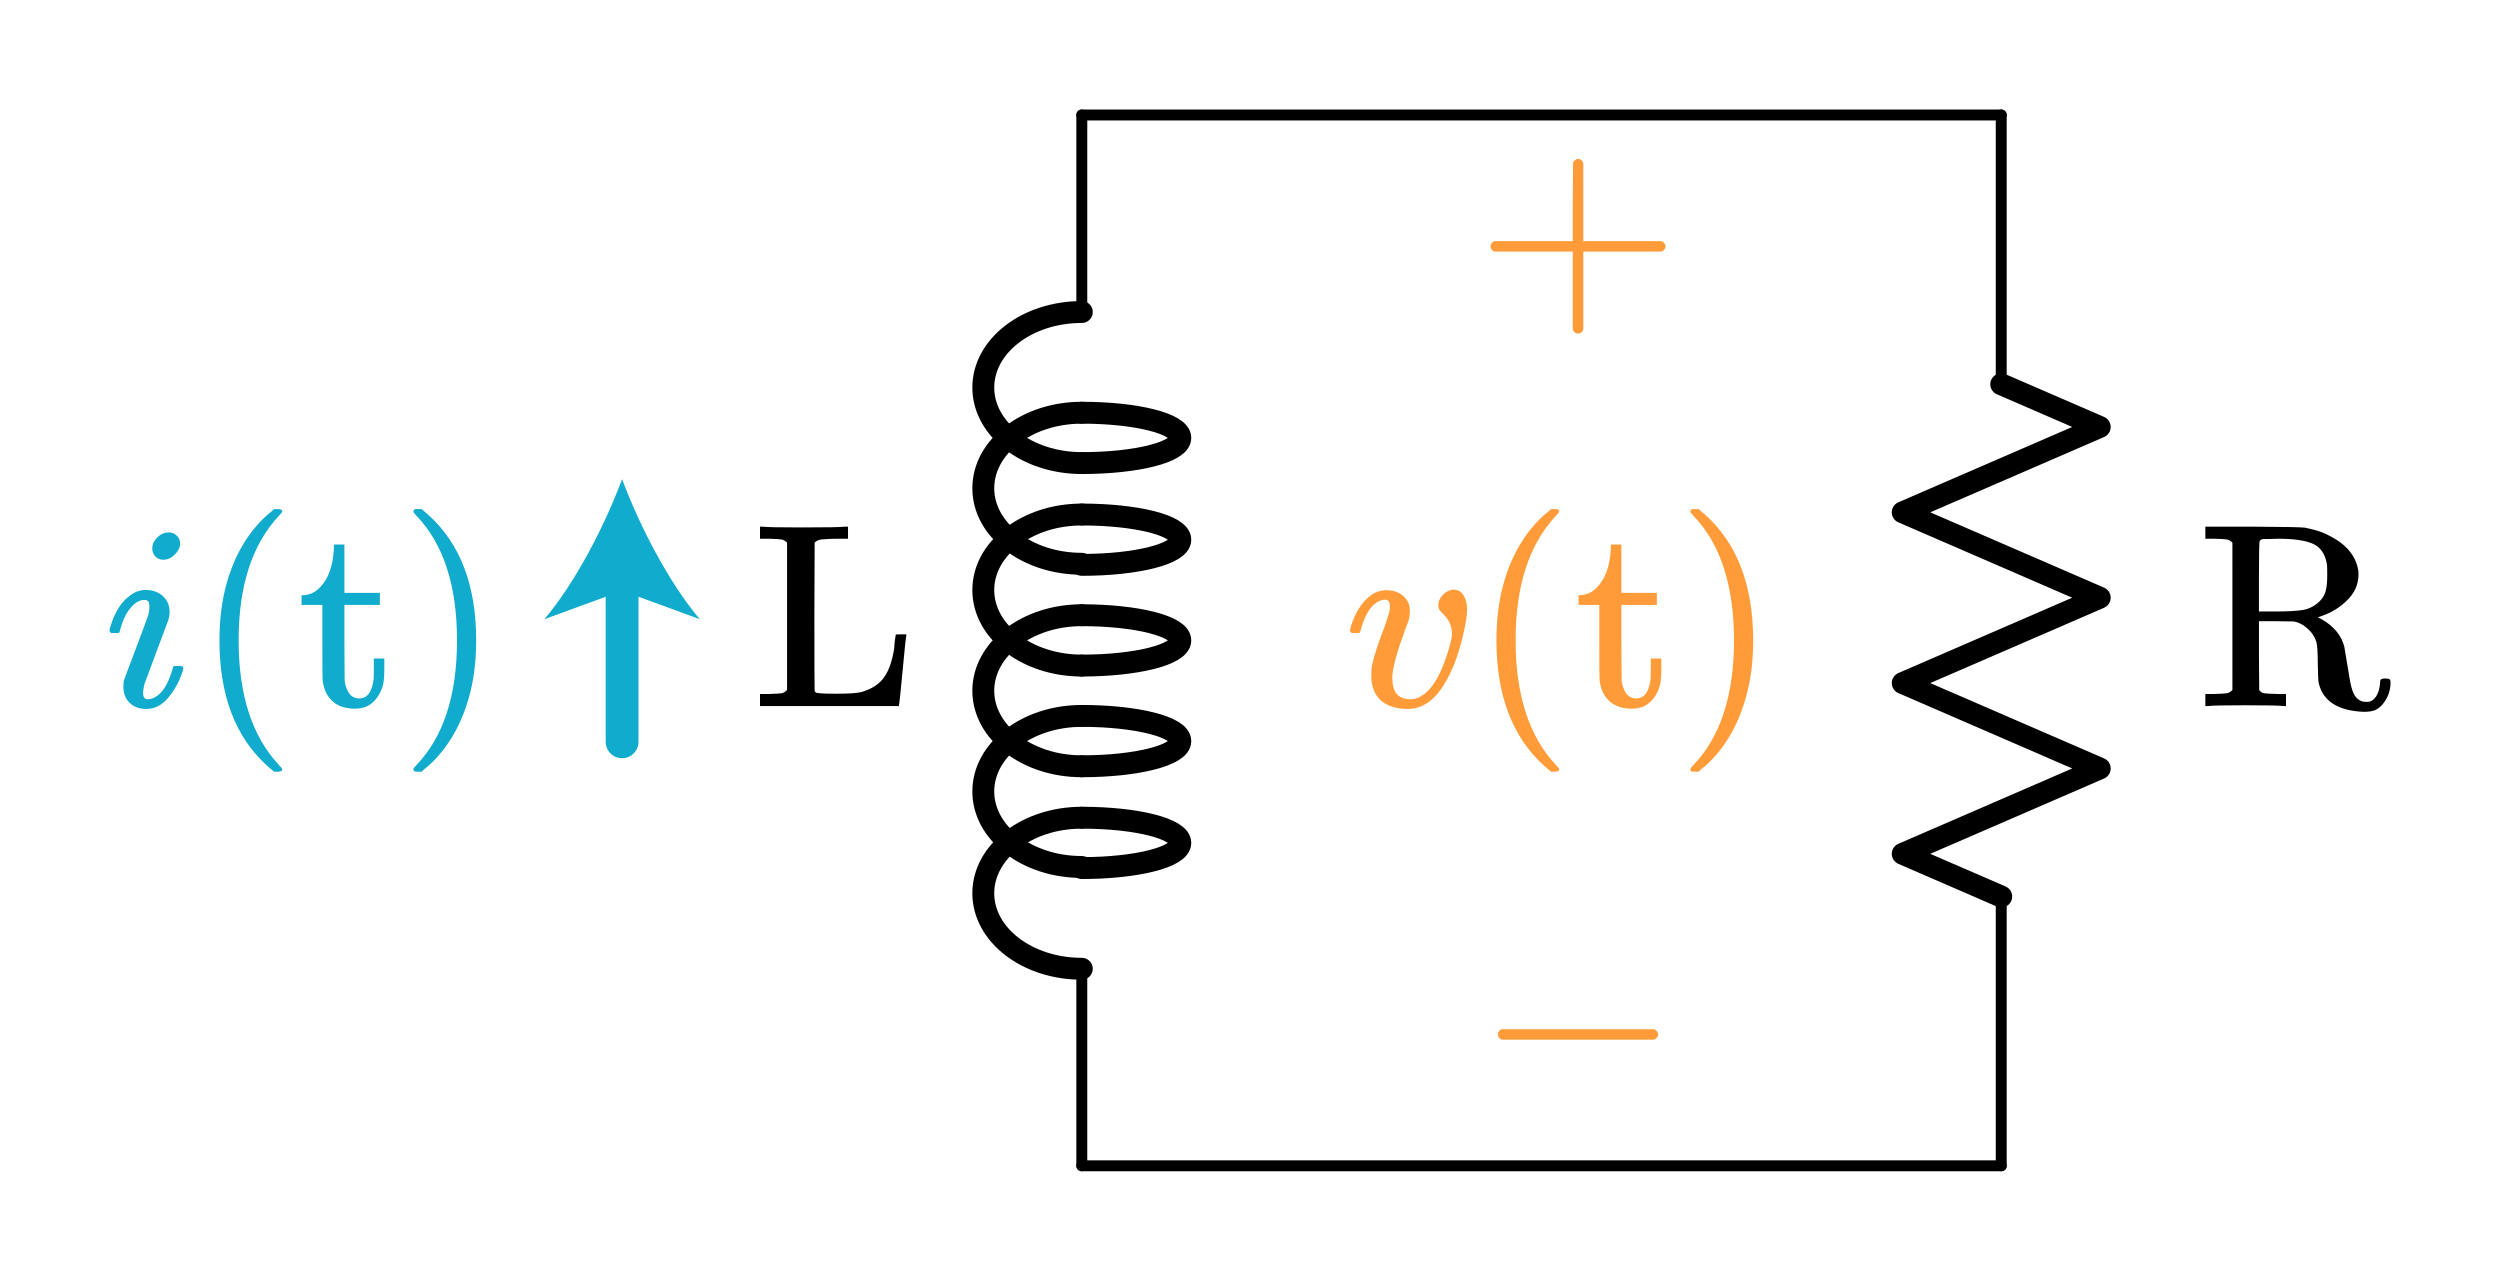 <?xml version="1.0" encoding="UTF-8" standalone="no"?>
<!-- Generator: Adobe Illustrator 19.1.0, SVG Export Plug-In . SVG Version: 6.00 Build 0)  -->

<svg
   xmlns:dc="http://purl.org/dc/elements/1.1/"
   xmlns:cc="http://creativecommons.org/ns#"
   xmlns:rdf="http://www.w3.org/1999/02/22-rdf-syntax-ns#"
   xmlns:svg="http://www.w3.org/2000/svg"
   xmlns="http://www.w3.org/2000/svg"
   xmlns:sodipodi="http://sodipodi.sourceforge.net/DTD/sodipodi-0.dtd"
   xmlns:inkscape="http://www.inkscape.org/namespaces/inkscape"
   version="1.1"
   id="Layer_1"
   x="0px"
   y="0px"
   viewBox="0 0 228.403 117.014"
   xml:space="preserve"
   sodipodi:docname="rl_natural_response15.svg"
   width="228.403"
   height="117.014"
   inkscape:version="0.92.2 5c3e80d, 2017-08-06"><defs
     id="defs2328" /><sodipodi:namedview
     pagecolor="#ffffff"
     bordercolor="#666666"
     borderopacity="1"
     objecttolerance="10"
     gridtolerance="10"
     guidetolerance="10"
     inkscape:pageopacity="0"
     inkscape:pageshadow="2"
     inkscape:window-width="640"
     inkscape:window-height="480"
     id="namedview2326"
     showgrid="false"
     fit-margin-top="10"
     fit-margin-right="10"
     fit-margin-bottom="10"
     fit-margin-left="10"
     inkscape:zoom="2.1934953"
     inkscape:cx="114.20129"
     inkscape:cy="58.507118"
     inkscape:current-layer="Layer_1" /><style
     type="text/css"
     id="style2257">
	.st0{fill:none;stroke:#11ACCD;stroke-width:3;stroke-linecap:round;stroke-miterlimit:10;}
	.st1{fill:#11ACCD;}
	.st2{fill:none;stroke:#11ACCD;stroke-width:4;stroke-miterlimit:10;}
	.st3{fill:none;stroke:#BABEC2;stroke-linecap:round;stroke-linejoin:round;}
	.st4{fill:#BABEC2;}
	.st5{fill:none;stroke:#000000;stroke-linecap:round;stroke-linejoin:round;stroke-miterlimit:10;}
	.st6{fill:none;stroke:#000000;stroke-width:2;stroke-linecap:round;stroke-linejoin:round;stroke-miterlimit:10;}
	.st7{fill:none;stroke:#000000;stroke-width:2;stroke-miterlimit:10;}
	.st8{fill:none;stroke:#000000;stroke-linecap:round;stroke-miterlimit:10;}
	.st9{fill:none;stroke:#000000;stroke-width:1.5;stroke-miterlimit:10;}
	.st10{fill:none;stroke:#000000;stroke-width:2;stroke-linecap:round;stroke-miterlimit:10;}
	.st11{fill:none;}
	.st12{stroke:#000000;stroke-linecap:round;stroke-linejoin:round;stroke-miterlimit:10;}
	.st13{fill:none;stroke:#000000;stroke-miterlimit:10;}
	.st14{fill:#FFFFFF;stroke:#000000;stroke-miterlimit:10;}
	.st15{font-family:'KaTeX_Main-Italic';}
	.st16{font-size:18px;}
	.st17{fill:#1FAB54;}
	.st18{fill:none;stroke:#000000;stroke-width:4;stroke-miterlimit:10;}
	.st19{fill:#FF9C39;}
	.st20{fill:none;stroke:#000000;stroke-linecap:round;stroke-linejoin:round;}
	.st21{fill:none;stroke:#1FAB54;stroke-width:2;stroke-linecap:round;stroke-miterlimit:10;}
	.st22{font-family:'KaTeX_Main-Regular';}
	.st23{font-size:21px;}
</style><g
     id="g2267"
     transform="translate(14.835,-10.228)"><g
       id="g2265"><line
         class="st0"
         x1="42"
         y1="63.1"
         x2="42"
         y2="78"
         id="line2259"
         style="fill:none;stroke:#11accd;stroke-width:3;stroke-linecap:round;stroke-miterlimit:10" /><g
         id="g2263"><path
           class="st1"
           d="m 42,54 c -1.6,4.3 -4.3,9.5 -7.1,12.8 l 7.1,-2.6 7.1,2.6 C 46.3,63.5 43.6,58.3 42,54 Z"
           id="path2261"
           inkscape:connector-curvature="0"
           style="fill:#11accd" /></g></g></g><g
     aria-label="i(t)"
     style="font-style:normal;font-variant:normal;font-weight:normal;font-stretch:normal;font-size:24px;font-family:KaTeX_Main;-inkscape-font-specification:'KaTeX_Main, Normal';font-variant-ligatures:normal;font-variant-caps:normal;font-variant-numeric:normal;font-feature-settings:normal;text-align:start;writing-mode:lr-tb;text-anchor:start;fill:#11accd"
     id="text2269"><path
       d="m 13.912,50.107 q 0,-0.552 0.456,-1.008 0.456,-0.456 1.056,-0.456 0.432,0 0.72,0.288 0.312,0.288 0.312,0.72 0,0.528 -0.48,1.008 -0.48,0.48 -1.056,0.48 -0.432,0 -0.72,-0.288 -0.288,-0.288 -0.288,-0.744 z m -0.552,14.664 q -0.936,0 -1.512,-0.552 -0.576,-0.552 -0.576,-1.488 0,-0.408 0.048,-0.552 0,-0.048 1.104,-2.952 1.104,-2.928 1.104,-2.976 0.12,-0.384 0.12,-0.864 0,-0.576 -0.408,-0.576 h -0.048 q -0.576,0 -1.104,0.552 -0.768,0.792 -1.128,2.256 0,0.024 -0.024,0.096 -0.024,0.048 -0.048,0.072 0,0 -0.024,0.024 -0.024,0.024 -0.096,0.024 -0.048,0 -0.096,0 -0.048,0 -0.192,0 H 10.144 Q 10,57.691 10,57.619 q 0,-0.072 0.072,-0.336 0.624,-2.064 1.824,-2.88 0.648,-0.504 1.392,-0.504 0.96,0 1.584,0.552 0.624,0.552 0.624,1.488 0,0.312 -0.12,0.72 -0.024,0.048 -1.104,2.952 l -1.08,2.904 q -0.12,0.528 -0.12,0.768 0,0.6 0.408,0.6 0.336,0 0.6,-0.144 1.056,-0.504 1.656,-2.52 0.072,-0.288 0.12,-0.336 0.072,-0.048 0.408,-0.048 0.216,0 0.288,0.024 0.096,0 0.144,0.048 0.048,0.048 0.048,0.168 0,0.096 -0.072,0.312 -0.456,1.368 -1.32,2.376 -0.84,1.008 -1.992,1.008 z"
       style="font-style:normal;font-variant:normal;font-weight:normal;font-stretch:normal;font-size:24px;font-family:KaTeX_Math;-inkscape-font-specification:'KaTeX_Math, Normal';font-variant-ligatures:normal;font-variant-caps:normal;font-variant-numeric:normal;font-feature-settings:normal;text-align:start;writing-mode:lr-tb;text-anchor:start"
       id="path2900" /><path
       d="m 25.785,70.291 q 0,0.216 -0.432,0.216 h -0.312 q -0.168,-0.144 -0.672,-0.576 -4.32,-3.936 -4.32,-11.424 0,-2.928 0.696,-5.352 1.104,-3.768 3.624,-6.072 0.168,-0.144 0.384,-0.312 0.216,-0.192 0.288,-0.264 h 0.312 q 0.288,0 0.36,0.072 0.072,0.072 0.072,0.144 0,0.096 -0.264,0.36 -3.72,3.936 -3.72,11.424 0,7.488 3.72,11.424 0.264,0.264 0.264,0.36 z"
       style="font-style:normal;font-variant:normal;font-weight:normal;font-stretch:normal;font-size:24px;font-family:KaTeX_Main;-inkscape-font-specification:'KaTeX_Main, Normal';font-variant-ligatures:normal;font-variant-caps:normal;font-variant-numeric:normal;font-feature-settings:normal;text-align:start;writing-mode:lr-tb;text-anchor:start;fill:#11accd"
       id="path2902" /><path
       d="m 30.505,50.107 v -0.36 h 0.96 v 4.416 h 3.24 v 1.104 h -3.24 v 3.456 q 0.024,3 0.024,3.408 0.024,0.384 0.168,0.744 0.336,0.936 1.176,0.936 1.056,0 1.296,-1.704 0.024,-0.192 0.024,-1.104 v -0.84 h 0.96 v 0.84 q 0,1.104 -0.12,1.584 -0.264,0.96 -0.912,1.56 -0.624,0.6 -1.656,0.6 -1.296,0 -2.064,-0.696 -0.768,-0.72 -0.888,-1.944 -0.024,-0.168 -0.024,-3.552 v -3.288 h -1.896 v -0.888 h 0.216 q 0.888,-0.072 1.512,-0.768 1.104,-1.152 1.224,-3.504 z"
       style="font-style:normal;font-variant:normal;font-weight:normal;font-stretch:normal;font-size:24px;font-family:KaTeX_Main;-inkscape-font-specification:'KaTeX_Main, Normal';font-variant-ligatures:normal;font-variant-caps:normal;font-variant-numeric:normal;font-feature-settings:normal;text-align:start;writing-mode:lr-tb;text-anchor:start;fill:#11accd"
       id="path2904" /><path
       d="m 37.889,46.531 0.096,-0.024 q 0.12,0 0.24,0 h 0.288 q 0.168,0.144 0.672,0.576 4.32,3.936 4.32,11.424 0,2.952 -0.696,5.328 -1.104,3.792 -3.624,6.096 -0.168,0.144 -0.384,0.312 -0.216,0.192 -0.288,0.264 h -0.288 q -0.288,0 -0.384,-0.048 -0.072,-0.048 -0.072,-0.24 0.024,-0.024 0.264,-0.312 3.72,-3.864 3.72,-11.4 0,-7.536 -3.72,-11.4 -0.24,-0.288 -0.264,-0.312 0,-0.192 0.12,-0.264 z"
       style="font-style:normal;font-variant:normal;font-weight:normal;font-stretch:normal;font-size:24px;font-family:KaTeX_Main;-inkscape-font-specification:'KaTeX_Main, Normal';font-variant-ligatures:normal;font-variant-caps:normal;font-variant-numeric:normal;font-feature-settings:normal;text-align:start;writing-mode:lr-tb;text-anchor:start;fill:#11accd"
       id="path2906" /></g><g
     id="g2279"
     transform="translate(14.835,-7.493)"><line
       class="st5"
       x1="168"
       y1="42.6"
       x2="168"
       y2="18"
       id="line2271"
       style="fill:none;stroke:#000000;stroke-linecap:round;stroke-linejoin:round;stroke-miterlimit:10" /><polyline
       class="st6"
       points="168,89.4 159,85.5 177,77.7 159,69.9 177,62.1 159,54.3 177,46.5 168,42.6  "
       id="polyline2273"
       style="fill:none;stroke:#000000;stroke-width:2;stroke-linecap:round;stroke-linejoin:round;stroke-miterlimit:10" /><line
       class="st5"
       x1="168"
       y1="114"
       x2="168"
       y2="89.4"
       id="line2275"
       style="fill:none;stroke:#000000;stroke-linecap:round;stroke-linejoin:round;stroke-miterlimit:10" /><rect
       x="156"
       y="18"
       class="st11"
       width="24"
       height="96"
       id="rect2277"
       style="fill:none" /></g><g
     id="g2309"
     transform="translate(14.835,-7.493)"><line
       class="st8"
       x1="84"
       y1="96"
       x2="84"
       y2="114"
       id="line2281"
       style="fill:none;stroke:#000000;stroke-linecap:round;stroke-miterlimit:10" /><path
       class="st10"
       d="m 84,82.2 c -5,0 -9,3.1 -9,6.9 0,3.8 4,6.9 9,6.9"
       id="path2283"
       inkscape:connector-curvature="0"
       style="fill:none;stroke:#000000;stroke-width:2;stroke-linecap:round;stroke-miterlimit:10" /><path
       class="st10"
       d="m 84,82.2 c 5,0 9,1 9,2.3 0,1.3 -4,2.3 -9,2.3"
       id="path2285"
       inkscape:connector-curvature="0"
       style="fill:none;stroke:#000000;stroke-width:2;stroke-linecap:round;stroke-miterlimit:10" /><path
       class="st10"
       d="m 84,72.9 c -5,0 -9,3.1 -9,6.9 0,3.8 4,6.9 9,6.9"
       id="path2287"
       inkscape:connector-curvature="0"
       style="fill:none;stroke:#000000;stroke-width:2;stroke-linecap:round;stroke-miterlimit:10" /><path
       class="st10"
       d="m 84,72.9 c 5,0 9,1 9,2.3 0,1.3 -4,2.3 -9,2.3"
       id="path2289"
       inkscape:connector-curvature="0"
       style="fill:none;stroke:#000000;stroke-width:2;stroke-linecap:round;stroke-miterlimit:10" /><path
       class="st10"
       d="m 84,63.7 c -5,0 -9,3.1 -9,6.9 0,3.8 4,6.9 9,6.9"
       id="path2291"
       inkscape:connector-curvature="0"
       style="fill:none;stroke:#000000;stroke-width:2;stroke-linecap:round;stroke-miterlimit:10" /><path
       class="st10"
       d="m 84,63.7 c 5,0 9,1 9,2.3 0,1.3 -4,2.3 -9,2.3"
       id="path2293"
       inkscape:connector-curvature="0"
       style="fill:none;stroke:#000000;stroke-width:2;stroke-linecap:round;stroke-miterlimit:10" /><path
       class="st10"
       d="m 84,54.5 c -5,0 -9,3.1 -9,6.9 0,3.8 4,6.9 9,6.9"
       id="path2295"
       inkscape:connector-curvature="0"
       style="fill:none;stroke:#000000;stroke-width:2;stroke-linecap:round;stroke-miterlimit:10" /><path
       class="st10"
       d="m 84,54.5 c 5,0 9,1 9,2.3 0,1.3 -4,2.3 -9,2.3"
       id="path2297"
       inkscape:connector-curvature="0"
       style="fill:none;stroke:#000000;stroke-width:2;stroke-linecap:round;stroke-miterlimit:10" /><path
       class="st10"
       d="m 84,45.2 c 5,0 9,1 9,2.3 0,1.3 -4,2.3 -9,2.3"
       id="path2299"
       inkscape:connector-curvature="0"
       style="fill:none;stroke:#000000;stroke-width:2;stroke-linecap:round;stroke-miterlimit:10" /><path
       class="st10"
       d="m 84,45.2 c -5,0 -9,3.1 -9,6.9 0,3.8 4,6.9 9,6.9"
       id="path2301"
       inkscape:connector-curvature="0"
       style="fill:none;stroke:#000000;stroke-width:2;stroke-linecap:round;stroke-miterlimit:10" /><path
       class="st10"
       d="m 84,36 c -5,0 -9,3.1 -9,6.9 0,3.8 4,6.9 9,6.9"
       id="path2303"
       inkscape:connector-curvature="0"
       style="fill:none;stroke:#000000;stroke-width:2;stroke-linecap:round;stroke-miterlimit:10" /><line
       class="st8"
       x1="84"
       y1="18"
       x2="84"
       y2="36"
       id="line2305"
       style="fill:none;stroke:#000000;stroke-linecap:round;stroke-miterlimit:10" /><rect
       x="72"
       y="18"
       class="st11"
       width="24"
       height="96"
       id="rect2307"
       style="fill:none" /></g><g
     aria-label="L"
     style="font-style:normal;font-variant:normal;font-weight:normal;font-stretch:normal;font-size:24px;font-family:KaTeX_Main;-inkscape-font-specification:'KaTeX_Main, Normal';font-variant-ligatures:normal;font-variant-caps:normal;font-variant-numeric:normal;font-feature-settings:normal;text-align:start;writing-mode:lr-tb;text-anchor:start"
     id="text2311"><path
       d="m 71.907,49.579 q -0.24,-0.24 -0.48,-0.288 -0.216,-0.048 -1.2,-0.072 h -0.792 v -1.104 h 0.264 q 0.432,0.072 3.504,0.072 3.552,0 3.984,-0.072 h 0.288 v 1.104 h -0.648 q -0.888,0 -1.152,0.024 -0.672,0.024 -0.864,0.096 -0.192,0.048 -0.384,0.24 l -0.024,6.72 q 0,6.72 0.024,6.792 0.024,0.12 0.096,0.168 0.144,0.12 1.824,0.12 1.704,0 2.328,-0.144 1.416,-0.408 2.088,-1.344 0.672,-0.936 0.936,-2.688 0,-0.12 0.024,-0.408 0.048,-0.312 0.072,-0.552 0.048,-0.24 0.048,-0.264 0,-0.024 0.48,-0.024 h 0.48 v 0.12 q -0.048,0.072 -0.336,3.168 -0.288,3.072 -0.336,3.144 v 0.12 h -12.696 v -1.104 h 0.792 q 0.984,-0.024 1.2,-0.072 0.24,-0.048 0.48,-0.288 z"
       style="font-style:normal;font-variant:normal;font-weight:normal;font-stretch:normal;font-size:24px;font-family:KaTeX_Main;-inkscape-font-specification:'KaTeX_Main, Normal';font-variant-ligatures:normal;font-variant-caps:normal;font-variant-numeric:normal;font-feature-settings:normal;text-align:start;writing-mode:lr-tb;text-anchor:start"
       id="path2897" /></g><g
     aria-label="R"
     style="font-style:normal;font-variant:normal;font-weight:normal;font-stretch:normal;font-size:24px;font-family:KaTeX_Main;-inkscape-font-specification:'KaTeX_Main, Normal';font-variant-ligatures:normal;font-variant-caps:normal;font-variant-numeric:normal;font-feature-settings:normal;text-align:start;writing-mode:lr-tb;text-anchor:start"
     id="text2313"><path
       d="m 203.955,49.579 q -0.24,-0.24 -0.48,-0.288 -0.216,-0.048 -1.2,-0.072 h -0.792 v -1.104 h 4.2 q 4.464,0.024 4.92,0.096 0.072,0.024 0.312,0.072 1.08,0.216 1.92,0.672 2.28,1.152 2.616,3.144 0.024,0.12 0.024,0.384 0,1.344 -1.032,2.352 -1.008,1.008 -2.4,1.464 -0.048,0.024 -0.12,0.048 -0.048,0 -0.096,0.024 l -0.048,0.024 q 0.072,0.072 0.264,0.144 1.728,0.96 2.136,2.544 0.024,0.096 0.264,1.584 0.24,1.488 0.264,1.584 0.168,0.864 0.408,1.272 0.264,0.408 0.672,0.552 0.096,0.048 0.408,0.048 h 0.12 q 0.312,0 0.576,-0.264 0.48,-0.48 0.552,-1.44 0,-0.264 0.072,-0.336 0.096,-0.096 0.408,-0.096 0.288,0 0.384,0.072 0.096,0.048 0.096,0.288 0,0.864 -0.432,1.584 -0.408,0.696 -1.008,0.96 -0.384,0.144 -1.008,0.144 -3.576,-0.144 -4.128,-2.688 -0.048,-0.264 -0.072,-1.752 0,-1.488 -0.144,-1.992 -0.216,-0.648 -0.72,-1.104 -0.48,-0.48 -1.104,-0.672 l -0.24,-0.048 -1.584,-0.024 h -1.584 v 3.144 l 0.024,3.144 q 0.168,0.24 0.408,0.288 0.264,0.048 1.248,0.072 h 0.792 v 1.104 h -0.264 q -0.384,-0.072 -3.408,-0.072 -3.048,0 -3.432,0.072 h -0.264 v -1.104 h 0.792 q 0.984,-0.024 1.2,-0.072 0.24,-0.048 0.48,-0.288 z m 8.64,1.992 q -0.24,-1.44 -1.296,-1.896 -1.032,-0.456 -3.168,-0.456 -0.36,0 -0.816,0.024 -0.456,0 -0.48,0 -0.312,0.024 -0.384,0.192 -0.072,0.096 -0.072,3.264 v 3.168 h 1.392 q 1.8,0 2.664,-0.144 0.864,-0.168 1.512,-0.816 0.408,-0.408 0.528,-0.912 0.144,-0.504 0.144,-1.464 0,-0.768 -0.024,-0.96 z"
       style="font-style:normal;font-variant:normal;font-weight:normal;font-stretch:normal;font-size:24px;font-family:KaTeX_Main;-inkscape-font-specification:'KaTeX_Main, Normal';font-variant-ligatures:normal;font-variant-caps:normal;font-variant-numeric:normal;font-feature-settings:normal;text-align:start;writing-mode:lr-tb;text-anchor:start"
       id="path2894" /></g><line
     class="st8"
     x1="98.835"
     y1="10.507"
     x2="182.835"
     y2="10.507"
     id="line2315"
     style="fill:none;stroke:#000000;stroke-linecap:round;stroke-miterlimit:10" /><line
     class="st8"
     x1="98.835"
     y1="106.507"
     x2="182.835"
     y2="106.507"
     id="line2317"
     style="fill:none;stroke:#000000;stroke-linecap:round;stroke-miterlimit:10" /><g
     aria-label="v(t)"
     style="font-style:normal;font-variant:normal;font-weight:normal;font-stretch:normal;font-size:24px;font-family:KaTeX_Main;-inkscape-font-specification:'KaTeX_Main, Normal';font-variant-ligatures:normal;font-variant-caps:normal;font-variant-numeric:normal;font-feature-settings:normal;text-align:start;writing-mode:lr-tb;text-anchor:start;fill:#ff9c39"
     id="text2319"><path
       d="m 128.618,64.771 q -1.536,0 -2.448,-0.768 -0.888,-0.792 -0.888,-2.304 0,-0.432 0.048,-0.816 0.216,-1.152 1.128,-3.528 l 0.384,-1.152 q 0.144,-0.432 0.144,-0.816 0,-0.6 -0.456,-0.6 -0.168,0 -0.384,0.072 -1.224,0.432 -1.848,2.76 0,0.024 -0.024,0.096 -0.024,0.048 -0.048,0.072 0,0 -0.024,0.024 -0.024,0.024 -0.096,0.024 -0.048,0 -0.096,0 -0.048,0 -0.192,0 h -0.336 q -0.144,-0.144 -0.144,-0.216 0,-0.072 0.072,-0.36 0.576,-1.896 1.776,-2.832 0.648,-0.504 1.488,-0.504 0.936,0 1.536,0.528 0.6,0.528 0.6,1.392 0,0.408 -0.072,0.624 0,0.168 -0.36,1.056 -1.104,3 -1.176,4.272 0,0.648 0.12,1.056 0.312,1.032 1.512,1.032 0.648,0 1.152,-0.384 1.488,-0.984 2.472,-4.536 0.192,-0.672 0.192,-1.104 0,-1.056 -0.936,-1.896 -0.312,-0.288 -0.312,-0.648 0,-0.552 0.432,-0.984 0.456,-0.456 1.008,-0.456 0.576,0 0.888,0.552 0.312,0.528 0.312,1.272 0,0.84 -0.48,2.76 -0.456,1.848 -1.152,3.216 -1.512,3.096 -3.792,3.096 z"
       style="font-style:normal;font-variant:normal;font-weight:normal;font-stretch:normal;font-size:24px;font-family:KaTeX_Math;-inkscape-font-specification:'KaTeX_Math, Normal';font-variant-ligatures:normal;font-variant-caps:normal;font-variant-numeric:normal;font-feature-settings:normal;text-align:start;writing-mode:lr-tb;text-anchor:start"
       id="path2885" /><path
       d="m 142.451,70.291 q 0,0.216 -0.432,0.216 h -0.312 q -0.168,-0.144 -0.672,-0.576 -4.32,-3.936 -4.32,-11.424 0,-2.928 0.696,-5.352 1.104,-3.768 3.624,-6.072 0.168,-0.144 0.384,-0.312 0.216,-0.192 0.288,-0.264 h 0.312 q 0.288,0 0.36,0.072 0.072,0.072 0.072,0.144 0,0.096 -0.264,0.36 -3.72,3.936 -3.72,11.424 0,7.488 3.72,11.424 0.264,0.264 0.264,0.36 z"
       style="font-style:normal;font-variant:normal;font-weight:normal;font-stretch:normal;font-size:24px;font-family:KaTeX_Main;-inkscape-font-specification:'KaTeX_Main, Normal';font-variant-ligatures:normal;font-variant-caps:normal;font-variant-numeric:normal;font-feature-settings:normal;text-align:start;writing-mode:lr-tb;text-anchor:start;fill:#ff9c39"
       id="path2887" /><path
       d="m 147.171,50.107 v -0.36 h 0.96 v 4.416 h 3.24 v 1.104 h -3.24 v 3.456 q 0.024,3 0.024,3.408 0.024,0.384 0.168,0.744 0.336,0.936 1.176,0.936 1.056,0 1.296,-1.704 0.024,-0.192 0.024,-1.104 v -0.84 h 0.96 v 0.84 q 0,1.104 -0.12,1.584 -0.264,0.96 -0.912,1.56 -0.624,0.6 -1.656,0.6 -1.296,0 -2.064,-0.696 -0.768,-0.72 -0.888,-1.944 -0.024,-0.168 -0.024,-3.552 v -3.288 h -1.896 v -0.888 h 0.216 q 0.888,-0.072 1.512,-0.768 1.104,-1.152 1.224,-3.504 z"
       style="font-style:normal;font-variant:normal;font-weight:normal;font-stretch:normal;font-size:24px;font-family:KaTeX_Main;-inkscape-font-specification:'KaTeX_Main, Normal';font-variant-ligatures:normal;font-variant-caps:normal;font-variant-numeric:normal;font-feature-settings:normal;text-align:start;writing-mode:lr-tb;text-anchor:start;fill:#ff9c39"
       id="path2889" /><path
       d="m 154.556,46.531 0.096,-0.024 q 0.12,0 0.24,0 h 0.288 q 0.168,0.144 0.672,0.576 4.32,3.936 4.32,11.424 0,2.952 -0.696,5.328 -1.104,3.792 -3.624,6.096 -0.168,0.144 -0.384,0.312 -0.216,0.192 -0.288,0.264 h -0.288 q -0.288,0 -0.384,-0.048 -0.072,-0.048 -0.072,-0.24 0.024,-0.024 0.264,-0.312 3.72,-3.864 3.72,-11.4 0,-7.536 -3.72,-11.4 -0.24,-0.288 -0.264,-0.312 0,-0.192 0.12,-0.264 z"
       style="font-style:normal;font-variant:normal;font-weight:normal;font-stretch:normal;font-size:24px;font-family:KaTeX_Main;-inkscape-font-specification:'KaTeX_Main, Normal';font-variant-ligatures:normal;font-variant-caps:normal;font-variant-numeric:normal;font-feature-settings:normal;text-align:start;writing-mode:lr-tb;text-anchor:start;fill:#ff9c39"
       id="path2891" /></g><g
     aria-label="+"
     style="font-style:normal;font-variant:normal;font-weight:normal;font-stretch:normal;font-size:24px;font-family:KaTeX_Main;-inkscape-font-specification:'KaTeX_Main, Normal';font-variant-ligatures:normal;font-variant-caps:normal;font-variant-numeric:normal;font-feature-settings:normal;text-align:start;writing-mode:lr-tb;text-anchor:start;fill:#ff9c39"
     id="text2321"><path
       d="m 136.515,22.988 q -0.336,-0.168 -0.336,-0.48 0,-0.312 0.336,-0.48 h 7.176 v -3.6 l 0.024,-3.6 q 0.24,-0.312 0.456,-0.312 0.312,0 0.48,0.36 v 7.152 h 7.152 q 0.36,0.192 0.36,0.48 0,0.288 -0.36,0.48 h -7.152 v 7.152 q -0.168,0.336 -0.48,0.336 -0.312,0 -0.48,-0.336 v -7.152 z"
       style="font-style:normal;font-variant:normal;font-weight:normal;font-stretch:normal;font-size:24px;font-family:KaTeX_Main;-inkscape-font-specification:'KaTeX_Main, Normal';font-variant-ligatures:normal;font-variant-caps:normal;font-variant-numeric:normal;font-feature-settings:normal;text-align:start;writing-mode:lr-tb;text-anchor:start;fill:#ff9c39"
       id="path2882" /></g><g
     aria-label="−"
     style="font-style:normal;font-variant:normal;font-weight:normal;font-stretch:normal;font-size:24px;font-family:KaTeX_Main;-inkscape-font-specification:'KaTeX_Main, Normal';font-variant-ligatures:normal;font-variant-caps:normal;font-variant-numeric:normal;font-feature-settings:normal;text-align:start;writing-mode:lr-tb;text-anchor:start;fill:#ff9c39"
     id="text2323"><path
       d="m 137.186,94.987 q -0.336,-0.168 -0.336,-0.48 0,-0.312 0.336,-0.48 h 13.944 q 0.36,0.192 0.36,0.48 0,0.288 -0.36,0.48 z"
       style="font-style:normal;font-variant:normal;font-weight:normal;font-stretch:normal;font-size:24px;font-family:KaTeX_Main;-inkscape-font-specification:'KaTeX_Main, Normal';font-variant-ligatures:normal;font-variant-caps:normal;font-variant-numeric:normal;font-feature-settings:normal;text-align:start;writing-mode:lr-tb;text-anchor:start;fill:#ff9c39"
       id="path2879" /></g></svg>